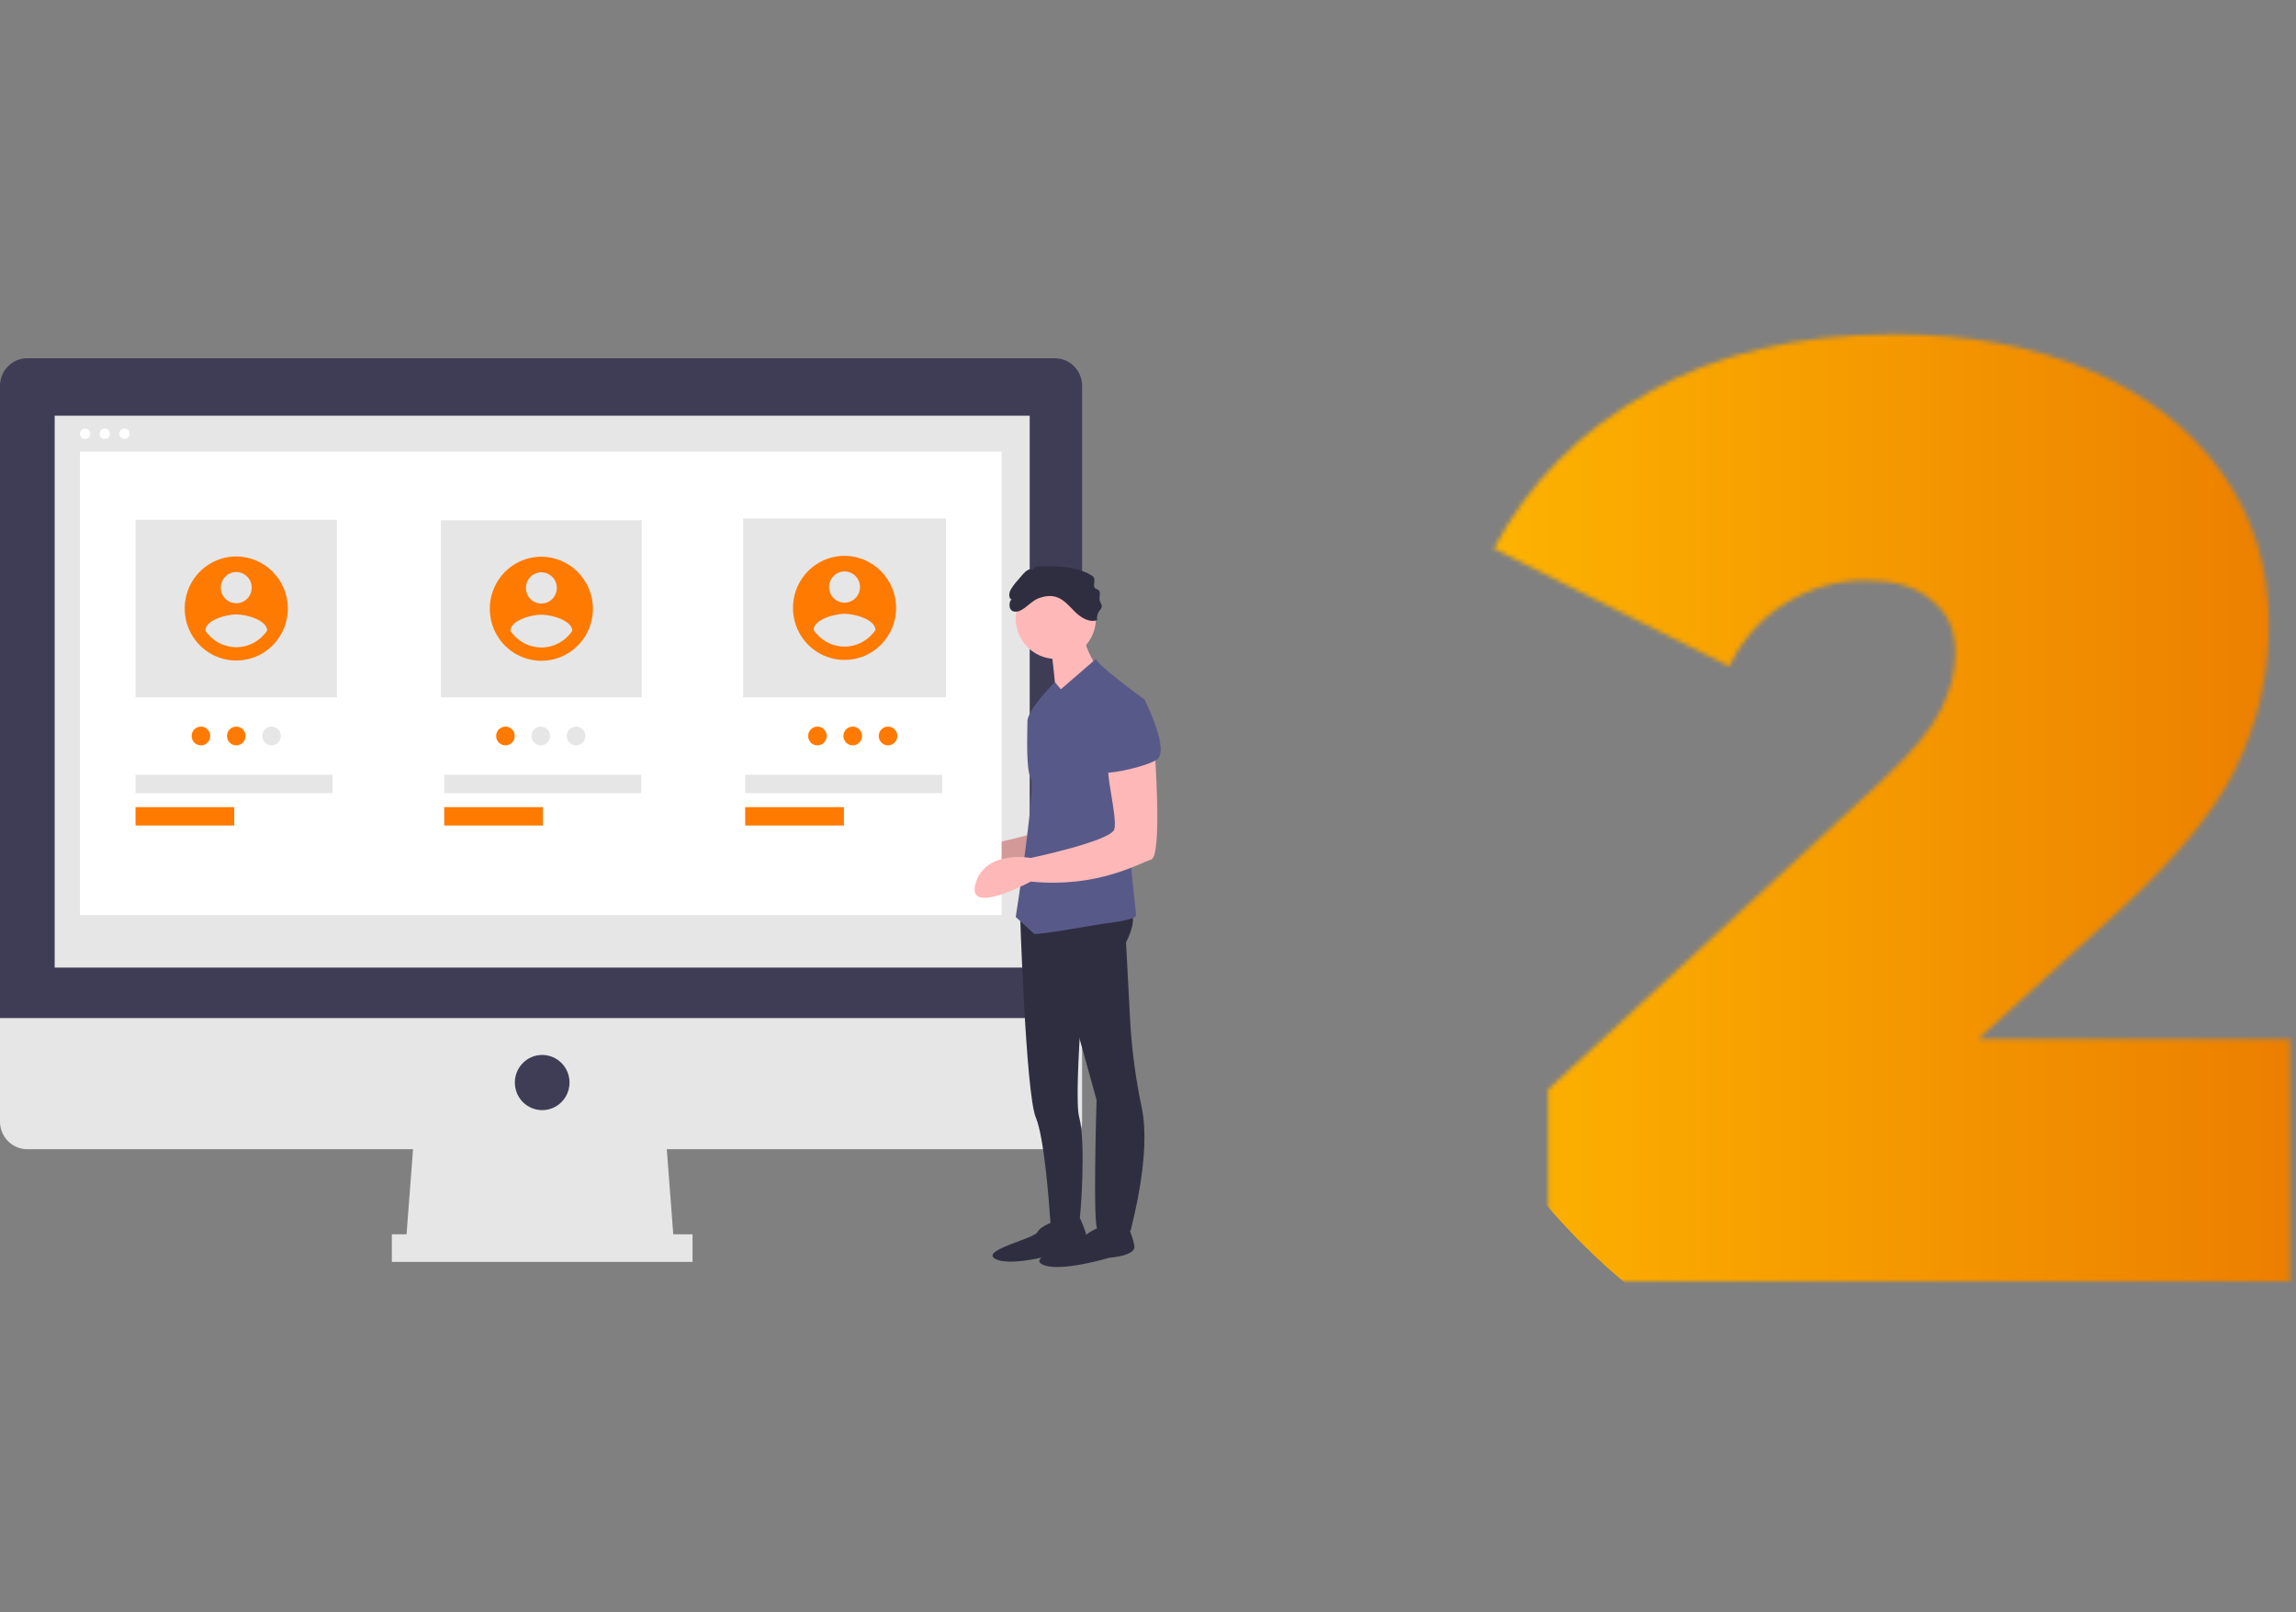 <svg width="500" height="351" viewBox="0 0 500 351" fill="none" xmlns="http://www.w3.org/2000/svg">
<rect x="0" y="0" width="500" height="351" fill="#808080" stroke="none"/>
<g clip-path="url(#clip0)">
<path d="M146.847 271.763H88.306L90.291 245.728H144.862L146.847 271.763Z" fill="#E6E6E6"/>
<path d="M150.815 268.759H85.33V274.767H150.815V268.759Z" fill="#E6E6E6"/>
<path d="M229.696 78H5.953C4.374 78 2.86 78.633 1.744 79.76C0.627 80.886 0 82.415 0 84.008V221.695H235.649V84.008C235.649 82.415 235.022 80.886 233.905 79.76C232.789 78.633 231.274 78 229.696 78V78Z" fill="#3F3D56"/>
<path d="M0 221.695V244.225C0 245.014 0.154 245.796 0.453 246.525C0.752 247.254 1.191 247.916 1.744 248.474C2.296 249.032 2.953 249.474 3.675 249.776C4.397 250.078 5.171 250.233 5.953 250.233H229.696C230.477 250.233 231.252 250.078 231.974 249.776C232.696 249.474 233.352 249.032 233.905 248.474C234.458 247.916 234.896 247.254 235.196 246.525C235.495 245.796 235.649 245.014 235.649 244.225V221.695H0Z" fill="#E6E6E6"/>
<path d="M224.238 90.517H11.906V210.68H224.238V90.517Z" fill="#E6E6E6"/>
<path d="M118.072 241.722C121.36 241.722 124.026 239.032 124.026 235.714C124.026 232.396 121.36 229.706 118.072 229.706C114.785 229.706 112.119 232.396 112.119 235.714C112.119 239.032 114.785 241.722 118.072 241.722Z" fill="#3F3D56"/>
<path d="M18.527 95.592C19.151 95.592 19.657 95.082 19.657 94.452C19.657 93.823 19.151 93.312 18.527 93.312C17.903 93.312 17.397 93.823 17.397 94.452C17.397 95.082 17.903 95.592 18.527 95.592Z" fill="white"/>
<path d="M22.815 95.592C23.439 95.592 23.945 95.082 23.945 94.452C23.945 93.823 23.439 93.312 22.815 93.312C22.191 93.312 21.686 93.823 21.686 94.452C21.686 95.082 22.191 95.592 22.815 95.592Z" fill="white"/>
<path d="M27.104 95.592C27.728 95.592 28.233 95.082 28.233 94.452C28.233 93.823 27.728 93.312 27.104 93.312C26.48 93.312 25.974 93.823 25.974 94.452C25.974 95.082 26.48 95.592 27.104 95.592Z" fill="white"/>
<path d="M243.76 159.265C243.76 159.265 245.58 183.139 243.032 183.873C240.485 184.608 231.386 190.117 216.829 188.648C216.829 188.648 202.635 196.361 204.819 189.016C207.003 181.67 216.829 183.506 216.829 183.506C216.829 183.506 234.298 179.833 235.026 177.262C235.754 174.691 232.842 164.039 233.934 163.672C235.026 163.305 243.76 159.265 243.76 159.265Z" fill="#FFB8B8"/>
<path opacity="0.2" d="M242.536 159.573C242.536 159.573 244.356 183.448 241.808 184.182C239.26 184.917 230.162 190.426 215.605 188.957C215.605 188.957 201.411 196.67 203.595 189.324C205.778 181.978 215.605 183.815 215.605 183.815C215.605 183.815 233.074 180.142 233.801 177.571C234.529 175 231.618 164.348 232.71 163.981C233.801 163.614 242.536 159.573 242.536 159.573Z" fill="#231F20"/>
<path d="M222.101 197.979C222.101 197.979 223.38 238.161 225.564 243.303C227.382 247.586 228.444 261.553 228.748 266.1C228.808 267.012 228.839 267.544 228.839 267.544C228.839 267.544 234.662 267.544 235.026 266.075C235.39 264.606 236.482 248.445 235.026 243.303C233.57 238.161 237.1 200.142 237.1 200.142L222.101 197.979Z" fill="#2F2E41"/>
<path d="M230.295 265.708C230.295 265.708 226.655 266.81 225.927 268.279C225.2 269.748 213.19 272.319 216.829 274.155C220.468 275.992 231.386 272.686 231.386 272.686C231.386 272.686 237.209 272.319 236.846 270.115C236.482 267.911 235.156 265.196 235.156 265.196L230.295 265.708Z" fill="#2F2E41"/>
<path d="M240.485 266.882C240.485 266.882 236.846 267.984 236.118 269.453C235.39 270.922 223.38 273.493 227.019 275.33C230.659 277.166 241.577 273.861 241.577 273.861C241.577 273.861 247.4 273.493 247.036 271.29C246.672 269.086 245.347 266.37 245.347 266.37L240.485 266.882Z" fill="#2F2E41"/>
<path d="M225.2 200.034L230.295 208.849L238.798 239.498C238.798 239.498 237.937 267.617 239.029 267.617C240.121 267.617 245.944 269.453 246.308 267.617C246.615 266.065 250.692 251.205 248.66 241.314C247.338 235.063 246.488 228.719 246.117 222.338L245.216 205.176C245.216 205.176 248.855 198.565 244.852 197.463C240.849 196.361 225.2 200.034 225.2 200.034Z" fill="#2F2E41"/>
<path d="M229.931 143.471C234.755 143.471 238.665 139.524 238.665 134.656C238.665 129.787 234.755 125.841 229.931 125.841C225.107 125.841 221.196 129.787 221.196 134.656C221.196 139.524 225.107 143.471 229.931 143.471Z" fill="#FFB8B8"/>
<path d="M228.839 140.533C228.839 140.533 230.295 152.286 229.931 153.021C229.567 153.755 238.665 144.94 238.665 144.94C238.665 144.94 235.39 139.798 236.118 137.227L228.839 140.533Z" fill="#FFB8B8"/>
<path d="M249.219 152.286C249.219 152.286 239.029 144.94 238.665 143.471L231.023 150.082L229.724 148.522C229.724 148.522 223.744 154.49 223.744 157.061C223.744 159.632 223.38 167.345 224.472 169.549C225.563 171.753 221.196 199.667 221.196 199.667C221.196 199.667 224.836 202.973 225.2 203.34C225.563 203.707 240.121 201.136 240.121 201.136C240.121 201.136 247.4 200.402 247.4 199.3C247.4 198.198 245.216 181.67 245.944 177.262C246.672 172.855 249.219 152.286 249.219 152.286Z" fill="#575A89"/>
<path d="M226.2 130.252C227.394 129.823 228.711 129.603 229.928 129.959C231.651 130.462 232.845 131.986 234.132 133.247C235.419 134.508 237.223 135.625 238.918 135.032C238.816 134.291 239.009 133.539 239.454 132.94C239.676 132.717 239.839 132.443 239.93 132.141C240.003 131.669 239.609 131.261 239.491 130.799C239.285 129.988 239.851 128.878 239.155 128.423C238.971 128.304 238.738 128.276 238.558 128.15C237.854 127.653 238.636 126.417 238.17 125.688C238.031 125.5 237.85 125.347 237.641 125.242C234.264 123.254 230.134 123.248 226.224 123.298C225.68 123.305 224.922 123.578 225.076 124.105C224.337 123.57 223.37 124.322 222.774 125.015L221.555 126.435C220.982 127.053 220.482 127.735 220.065 128.469C219.693 129.188 219.611 130.292 220.352 130.606C219.801 130.373 219.132 133.666 221.672 133.125C223.148 132.81 224.595 130.829 226.2 130.252Z" fill="#2F2E41"/>
<path d="M218.119 98.327H17.397V199.244H218.119V98.327Z" fill="white"/>
<path d="M73.386 113.157H29.515V151.827H73.386V113.157Z" fill="#E6E6E6"/>
<path d="M139.761 113.273H96.023V151.827H139.761V113.273Z" fill="#E6E6E6"/>
<path d="M206.001 112.895H161.833V151.827H206.001V112.895Z" fill="#E6E6E6"/>
<path d="M72.423 168.706H29.515V172.707H72.423V168.706Z" fill="#E6E6E6"/>
<path d="M51.013 175.749H29.515V179.749H51.013V175.749Z" fill="#FF7A00"/>
<path d="M139.646 168.706H96.738V172.707H139.646V168.706Z" fill="#E6E6E6"/>
<path d="M118.236 175.749H96.738V179.749H118.236V175.749Z" fill="#FF7A00"/>
<path d="M205.188 168.706H162.28V172.707H205.188V168.706Z" fill="#E6E6E6"/>
<path d="M183.778 175.749H162.28V179.749H183.778V175.749Z" fill="#FF7A00"/>
<path d="M110.069 162.298C111.188 162.298 112.095 161.382 112.095 160.253C112.095 159.124 111.188 158.209 110.069 158.209C108.951 158.209 108.044 159.124 108.044 160.253C108.044 161.382 108.951 162.298 110.069 162.298Z" fill="#FF7A00"/>
<path d="M117.758 162.298C118.877 162.298 119.784 161.382 119.784 160.253C119.784 159.124 118.877 158.209 117.758 158.209C116.639 158.209 115.732 159.124 115.732 160.253C115.732 161.382 116.639 162.298 117.758 162.298Z" fill="#E6E6E6"/>
<path d="M125.447 162.298C126.565 162.298 127.472 161.382 127.472 160.253C127.472 159.124 126.565 158.209 125.447 158.209C124.328 158.209 123.421 159.124 123.421 160.253C123.421 161.382 124.328 162.298 125.447 162.298Z" fill="#E6E6E6"/>
<path d="M43.762 162.298C44.881 162.298 45.788 161.382 45.788 160.253C45.788 159.124 44.881 158.209 43.762 158.209C42.643 158.209 41.736 159.124 41.736 160.253C41.736 161.382 42.643 162.298 43.762 162.298Z" fill="#FF7A00"/>
<path d="M51.451 162.298C52.569 162.298 53.476 161.382 53.476 160.253C53.476 159.124 52.569 158.209 51.451 158.209C50.332 158.209 49.425 159.124 49.425 160.253C49.425 161.382 50.332 162.298 51.451 162.298Z" fill="#FF7A00"/>
<path d="M59.139 162.298C60.258 162.298 61.165 161.382 61.165 160.253C61.165 159.124 60.258 158.209 59.139 158.209C58.02 158.209 57.114 159.124 57.114 160.253C57.114 161.382 58.02 162.298 59.139 162.298Z" fill="#E6E6E6"/>
<path d="M178.012 162.298C179.131 162.298 180.038 161.382 180.038 160.253C180.038 159.124 179.131 158.209 178.012 158.209C176.893 158.209 175.986 159.124 175.986 160.253C175.986 161.382 176.893 162.298 178.012 162.298Z" fill="#FF7A00"/>
<path d="M185.701 162.298C186.819 162.298 187.726 161.382 187.726 160.253C187.726 159.124 186.819 158.209 185.701 158.209C184.582 158.209 183.675 159.124 183.675 160.253C183.675 161.382 184.582 162.298 185.701 162.298Z" fill="#FF7A00"/>
<path d="M193.389 162.298C194.508 162.298 195.415 161.382 195.415 160.253C195.415 159.124 194.508 158.209 193.389 158.209C192.271 158.209 191.364 159.124 191.364 160.253C191.364 161.382 192.271 162.298 193.389 162.298Z" fill="#FF7A00"/>
<path d="M183.917 121.028C181.696 121.028 179.525 121.693 177.678 122.938C175.831 124.183 174.392 125.953 173.542 128.024C172.692 130.095 172.47 132.374 172.903 134.572C173.336 136.771 174.406 138.79 175.976 140.375C177.547 141.96 179.548 143.039 181.726 143.477C183.905 143.914 186.162 143.69 188.214 142.832C190.266 141.974 192.02 140.521 193.254 138.658C194.488 136.794 195.147 134.603 195.147 132.361C195.138 129.358 193.952 126.481 191.848 124.357C189.744 122.234 186.893 121.037 183.917 121.028V121.028ZM183.917 124.428C184.583 124.428 185.235 124.627 185.789 125.001C186.343 125.375 186.774 125.906 187.029 126.527C187.284 127.148 187.351 127.832 187.221 128.491C187.091 129.151 186.77 129.757 186.299 130.232C185.828 130.708 185.228 131.031 184.574 131.163C183.921 131.294 183.243 131.226 182.628 130.969C182.012 130.712 181.486 130.276 181.116 129.717C180.746 129.158 180.548 128.5 180.548 127.828C180.551 126.927 180.907 126.064 181.538 125.427C182.169 124.79 183.024 124.431 183.917 124.428ZM183.917 140.796C182.586 140.79 181.277 140.456 180.103 139.824C178.929 139.191 177.925 138.279 177.179 137.167C177.233 134.9 181.671 133.653 183.917 133.653C186.163 133.653 190.601 134.9 190.655 137.167C189.908 138.278 188.904 139.19 187.73 139.822C186.556 140.454 185.248 140.788 183.917 140.796V140.796Z" fill="#FF7A00"/>
<path d="M117.892 121.217C115.671 121.217 113.5 121.882 111.653 123.127C109.807 124.372 108.367 126.142 107.517 128.213C106.667 130.284 106.445 132.563 106.878 134.761C107.311 136.96 108.381 138.979 109.951 140.564C111.522 142.149 113.523 143.228 115.701 143.666C117.88 144.103 120.137 143.878 122.189 143.021C124.241 142.163 125.995 140.71 127.229 138.847C128.463 136.983 129.122 134.792 129.122 132.55C129.113 129.547 127.927 126.67 125.823 124.546C123.719 122.423 120.868 121.226 117.892 121.217V121.217ZM117.892 124.617C118.558 124.617 119.21 124.816 119.764 125.19C120.318 125.564 120.749 126.095 121.004 126.716C121.259 127.337 121.326 128.021 121.196 128.68C121.066 129.34 120.745 129.946 120.274 130.421C119.803 130.897 119.203 131.22 118.549 131.352C117.896 131.483 117.218 131.415 116.603 131.158C115.987 130.901 115.461 130.465 115.091 129.906C114.721 129.347 114.523 128.689 114.523 128.017C114.526 127.116 114.882 126.253 115.513 125.616C116.144 124.979 116.999 124.62 117.892 124.617V124.617ZM117.892 140.985C116.561 140.979 115.252 140.645 114.078 140.013C112.904 139.38 111.9 138.468 111.154 137.356C111.208 135.089 115.646 133.842 117.892 133.842C120.138 133.842 124.576 135.089 124.63 137.356C123.883 138.467 122.879 139.379 121.705 140.011C120.531 140.643 119.223 140.977 117.892 140.985V140.985Z" fill="#FF7A00"/>
<path d="M51.451 121.159C49.23 121.159 47.059 121.824 45.212 123.069C43.365 124.314 41.926 126.084 41.076 128.155C40.226 130.226 40.004 132.505 40.437 134.703C40.87 136.902 41.94 138.921 43.51 140.506C45.081 142.091 47.081 143.17 49.26 143.608C51.438 144.045 53.696 143.82 55.748 142.963C57.8 142.105 59.554 140.652 60.788 138.789C62.022 136.925 62.68 134.734 62.68 132.492C62.672 129.489 61.486 126.612 59.382 124.488C57.277 122.365 54.426 121.168 51.451 121.159ZM51.451 124.559C52.117 124.559 52.768 124.758 53.322 125.132C53.876 125.505 54.308 126.036 54.563 126.658C54.818 127.279 54.885 127.963 54.755 128.622C54.625 129.282 54.304 129.887 53.833 130.363C53.362 130.838 52.761 131.162 52.108 131.293C51.454 131.425 50.777 131.357 50.161 131.1C49.546 130.843 49.02 130.407 48.65 129.848C48.279 129.289 48.082 128.631 48.082 127.959C48.085 127.058 48.441 126.195 49.072 125.558C49.703 124.921 50.558 124.562 51.451 124.559V124.559ZM51.451 140.927C50.12 140.921 48.81 140.587 47.636 139.954C46.462 139.322 45.459 138.41 44.713 137.298C44.767 135.031 49.205 133.783 51.451 133.783C53.697 133.783 58.134 135.031 58.188 137.298C57.442 138.409 56.438 139.321 55.264 139.953C54.09 140.585 52.781 140.919 51.451 140.927V140.927Z" fill="#FF7A00"/>
<path d="M251.403 162.57C251.403 162.57 253.223 186.444 250.675 187.179C248.128 187.914 239.029 193.423 224.472 191.954C224.472 191.954 210.278 199.667 212.462 192.321C214.645 184.975 224.472 186.812 224.472 186.812C224.472 186.812 241.941 183.139 242.669 180.568C243.396 177.997 240.485 167.345 241.577 166.978C242.669 166.611 251.403 162.57 251.403 162.57Z" fill="#FFB8B8"/>
<path d="M243.396 153.021L249.219 152.286C249.219 152.286 255.042 163.672 251.767 165.509C248.492 167.345 240.121 168.814 240.121 168.08C240.121 167.345 243.396 153.021 243.396 153.021Z" fill="#575A89"/>
</g>
<mask id="mask0" mask-type="alpha" maskUnits="userSpaceOnUse" x="325" y="72" width="174" height="207">
<path d="M498.689 226.296V279H337.121V237.24L409.985 169.848C416.321 163.896 420.545 158.808 422.657 154.584C424.769 150.36 425.825 146.232 425.825 142.2C425.825 137.208 424.097 133.368 420.641 130.68C417.377 127.8 412.577 126.36 406.241 126.36C400.097 126.36 394.337 127.992 388.961 131.256C383.585 134.52 379.457 139.128 376.577 145.08L325.313 119.448C332.993 105.048 344.225 93.72 359.009 85.464C373.793 77.016 391.649 72.792 412.577 72.792C428.513 72.792 442.625 75.384 454.913 80.568C467.201 85.752 476.801 93.144 483.713 102.744C490.625 112.344 494.081 123.384 494.081 135.864C494.081 147 491.681 157.464 486.881 167.256C482.273 176.856 473.153 187.8 459.521 200.088L430.721 226.296H498.689Z" fill="#FF7A00"/>
</mask>
<g mask="url(#mask0)">
<rect x="304.924" y="48" width="246.212" height="260" rx="123.106" fill="url(#paint0_linear)"/>
</g>
<defs>
<linearGradient id="paint0_linear" x1="304.924" y1="176.395" x2="551.136" y2="176.395" gradientUnits="userSpaceOnUse">
<stop stop-color="#FFB800"/>
<stop offset="1" stop-color="#E76F00"/>
</linearGradient>
<clipPath id="clip0">
<rect width="252.767" height="197.885" fill="white" transform="translate(0 78)"/>
</clipPath>
</defs>
</svg>
